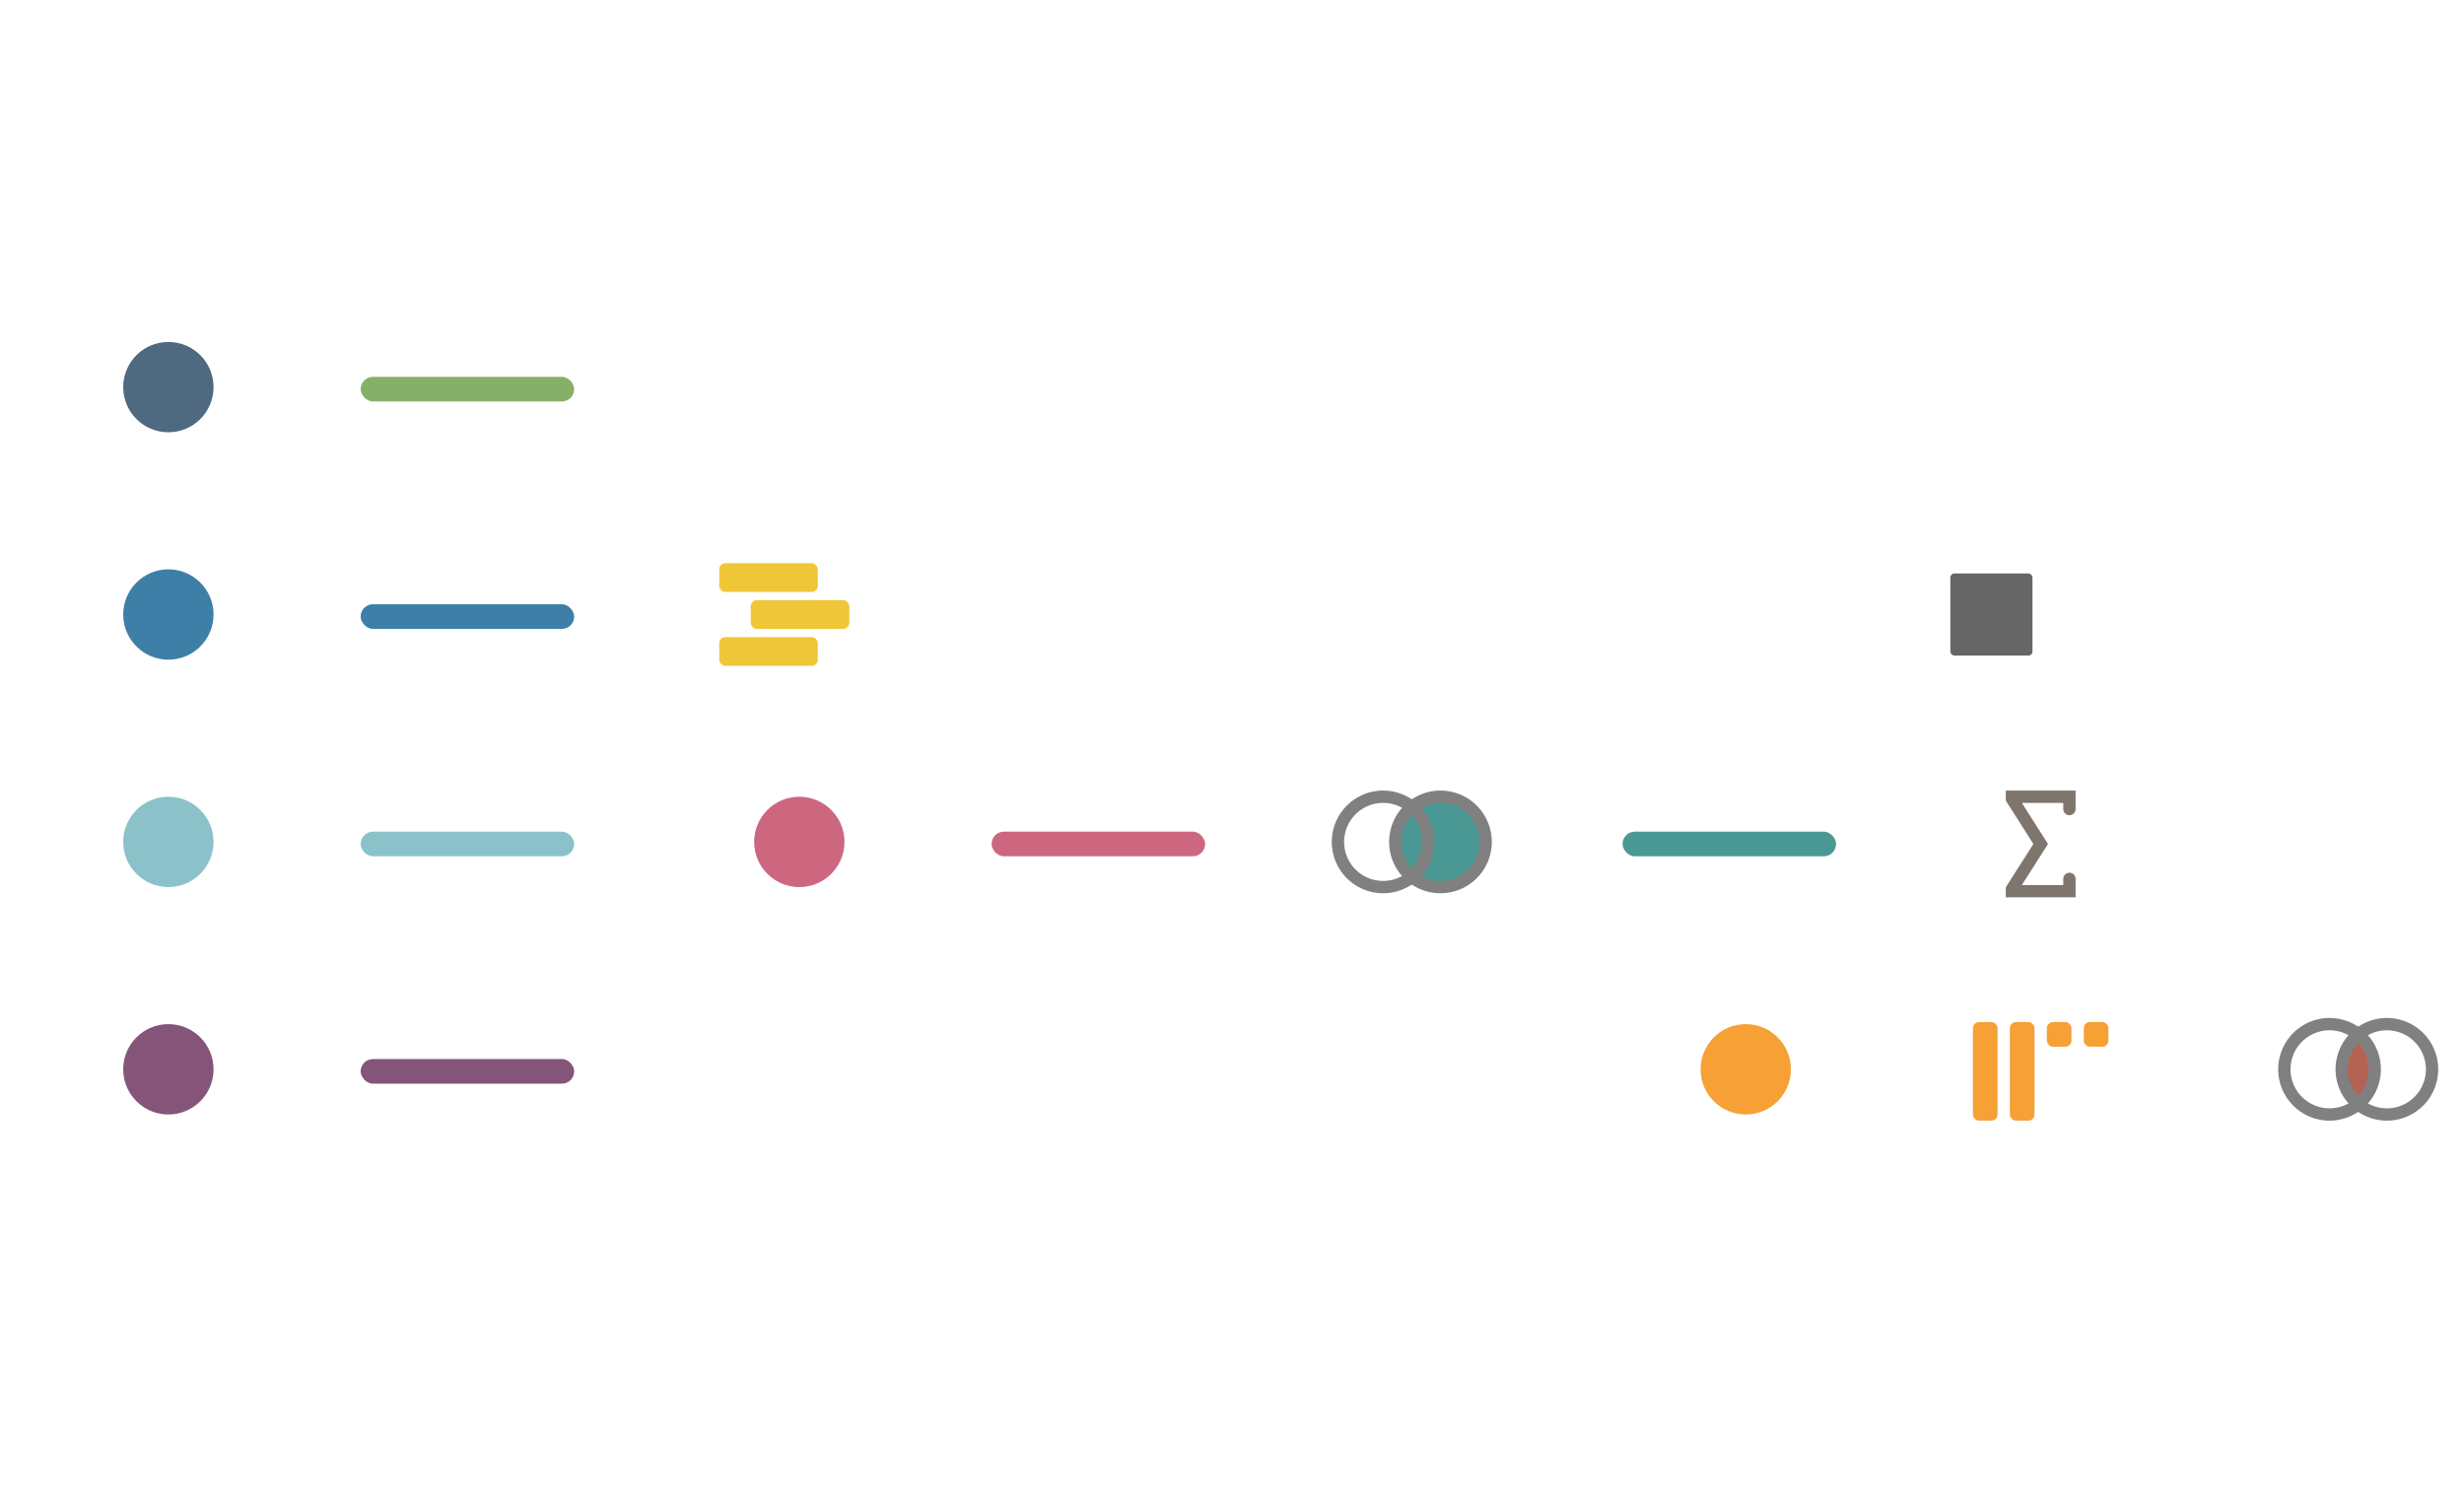 <svg xmlns="http://www.w3.org/2000/svg" width="300" height="184" viewBox="0 0 600 368"><rect x="0" y="0" width="600" height="368" fill="white"></rect><g transform="translate(10,81.26)"><g transform="translate(153.64,110.74)"><circle cx="31" cy="13" r="11" fill="#cd677f"></circle></g><g transform="translate(76.82,0)"><rect x="1" y="10.5" width="52" height="6" rx="3" fill="#86af6a"></rect></g><g transform="translate(153.64,55.37)"><g fill="#efc637" stroke="#efc637"><rect x="12" y="1" width="23" height="6" rx="1" ry="1"></rect><rect x="19.667" y="10" width="23" height="6" rx="1" ry="1"></rect><rect x="12" y="19" width="23" height="6" rx="1" ry="1"></rect></g></g><g transform="translate(230.46,110.74)"><rect x="1" y="10.5" width="52" height="6" rx="3" fill="#cd677f"></rect></g><g transform="translate(76.82,55.37)"><rect x="1" y="10.5" width="52" height="6" rx="3" fill="#3D7FA6"></rect></g><g transform="translate(76.82,166.11)"><rect x="1" y="10.5" width="52" height="6" rx="3" fill="#845578"></rect></g><g transform="translate(460.92,166.11)"><g fill="#f6a035" stroke="#f6a035"><rect x="10" y="2" width="5" height="23" rx="1" ry="1"></rect><rect x="19" y="2" width="5" height="23" rx="1" ry="1"></rect><rect x="28" y="2" width="5" height="5" rx="1" ry="1"></rect><rect x="37" y="2" width="5" height="5" rx="1" ry="1"></rect></g></g><g transform="translate(76.82,110.74)"><rect x="1" y="10.5" width="52" height="6" rx="3" fill="#8bc2ca"></rect></g><g transform="translate(384.1,166.11)"><circle cx="31" cy="13" r="11" fill="#f6a035"></circle></g><g transform="translate(0,0)"><circle cx="31" cy="13" r="11" fill="#4f6980"></circle></g><g transform="translate(460.92,55.37)"><rect x="4" y="3" rx="1" ry="1" width="20" height="20" fill="#666"></rect></g><g transform="translate(384.1,110.74)"><rect x="1" y="10.5" width="52" height="6" rx="3" fill="#499893"></rect></g><g transform="translate(0,166.11)"><circle cx="31" cy="13" r="11" fill="#845578"></circle></g><g transform="translate(0,110.74)"><circle cx="31" cy="13" r="11" fill="#8bc2ca"></circle></g><g transform="translate(0,55.37)"><circle cx="31" cy="13" r="11" fill="#3D7FA6"></circle></g><g transform="translate(307.28,110.74)"><g stroke="gray" stroke-width="3"><path fill="white" d="M26.5 4.5 a11 11 0 1 0 0 17 "></path><path fill="#499893" d="M26.5 4.5 a11 11 0 1 1 0 17 "></path><path fill="#499893" d="M26.5 4.5 a11 11 0 0 0 0 17 a11 11 0 0 0 0 -17 Z"></path></g></g><g transform="translate(460.92,110.74)"><g stroke="#7e756d" stroke-width="3" fill="none" stroke-linecap="round"><path d="M33 5 L33 2 L19 2 L19 2.5 L26 13.5 L19 24.5 L19 25 L33 25 L33 22 "></path></g></g><g transform="translate(614.56,166.11)"><rect x="4" y="3" rx="1" ry="1" width="20" height="20" fill="#666"></rect></g><g transform="translate(537.74,166.11)"><g stroke="gray" stroke-width="3"><path fill="white" d="M26.5 4.5 a11 11 0 1 0 0 17 "></path><path fill="white" d="M26.5 4.5 a11 11 0 1 1 0 17 "></path><path fill="#b56252" d="M26.5 4.5 a11 11 0 0 0 0 17 a11 11 0 0 0 0 -17 Z"></path></g></g></g></svg>
